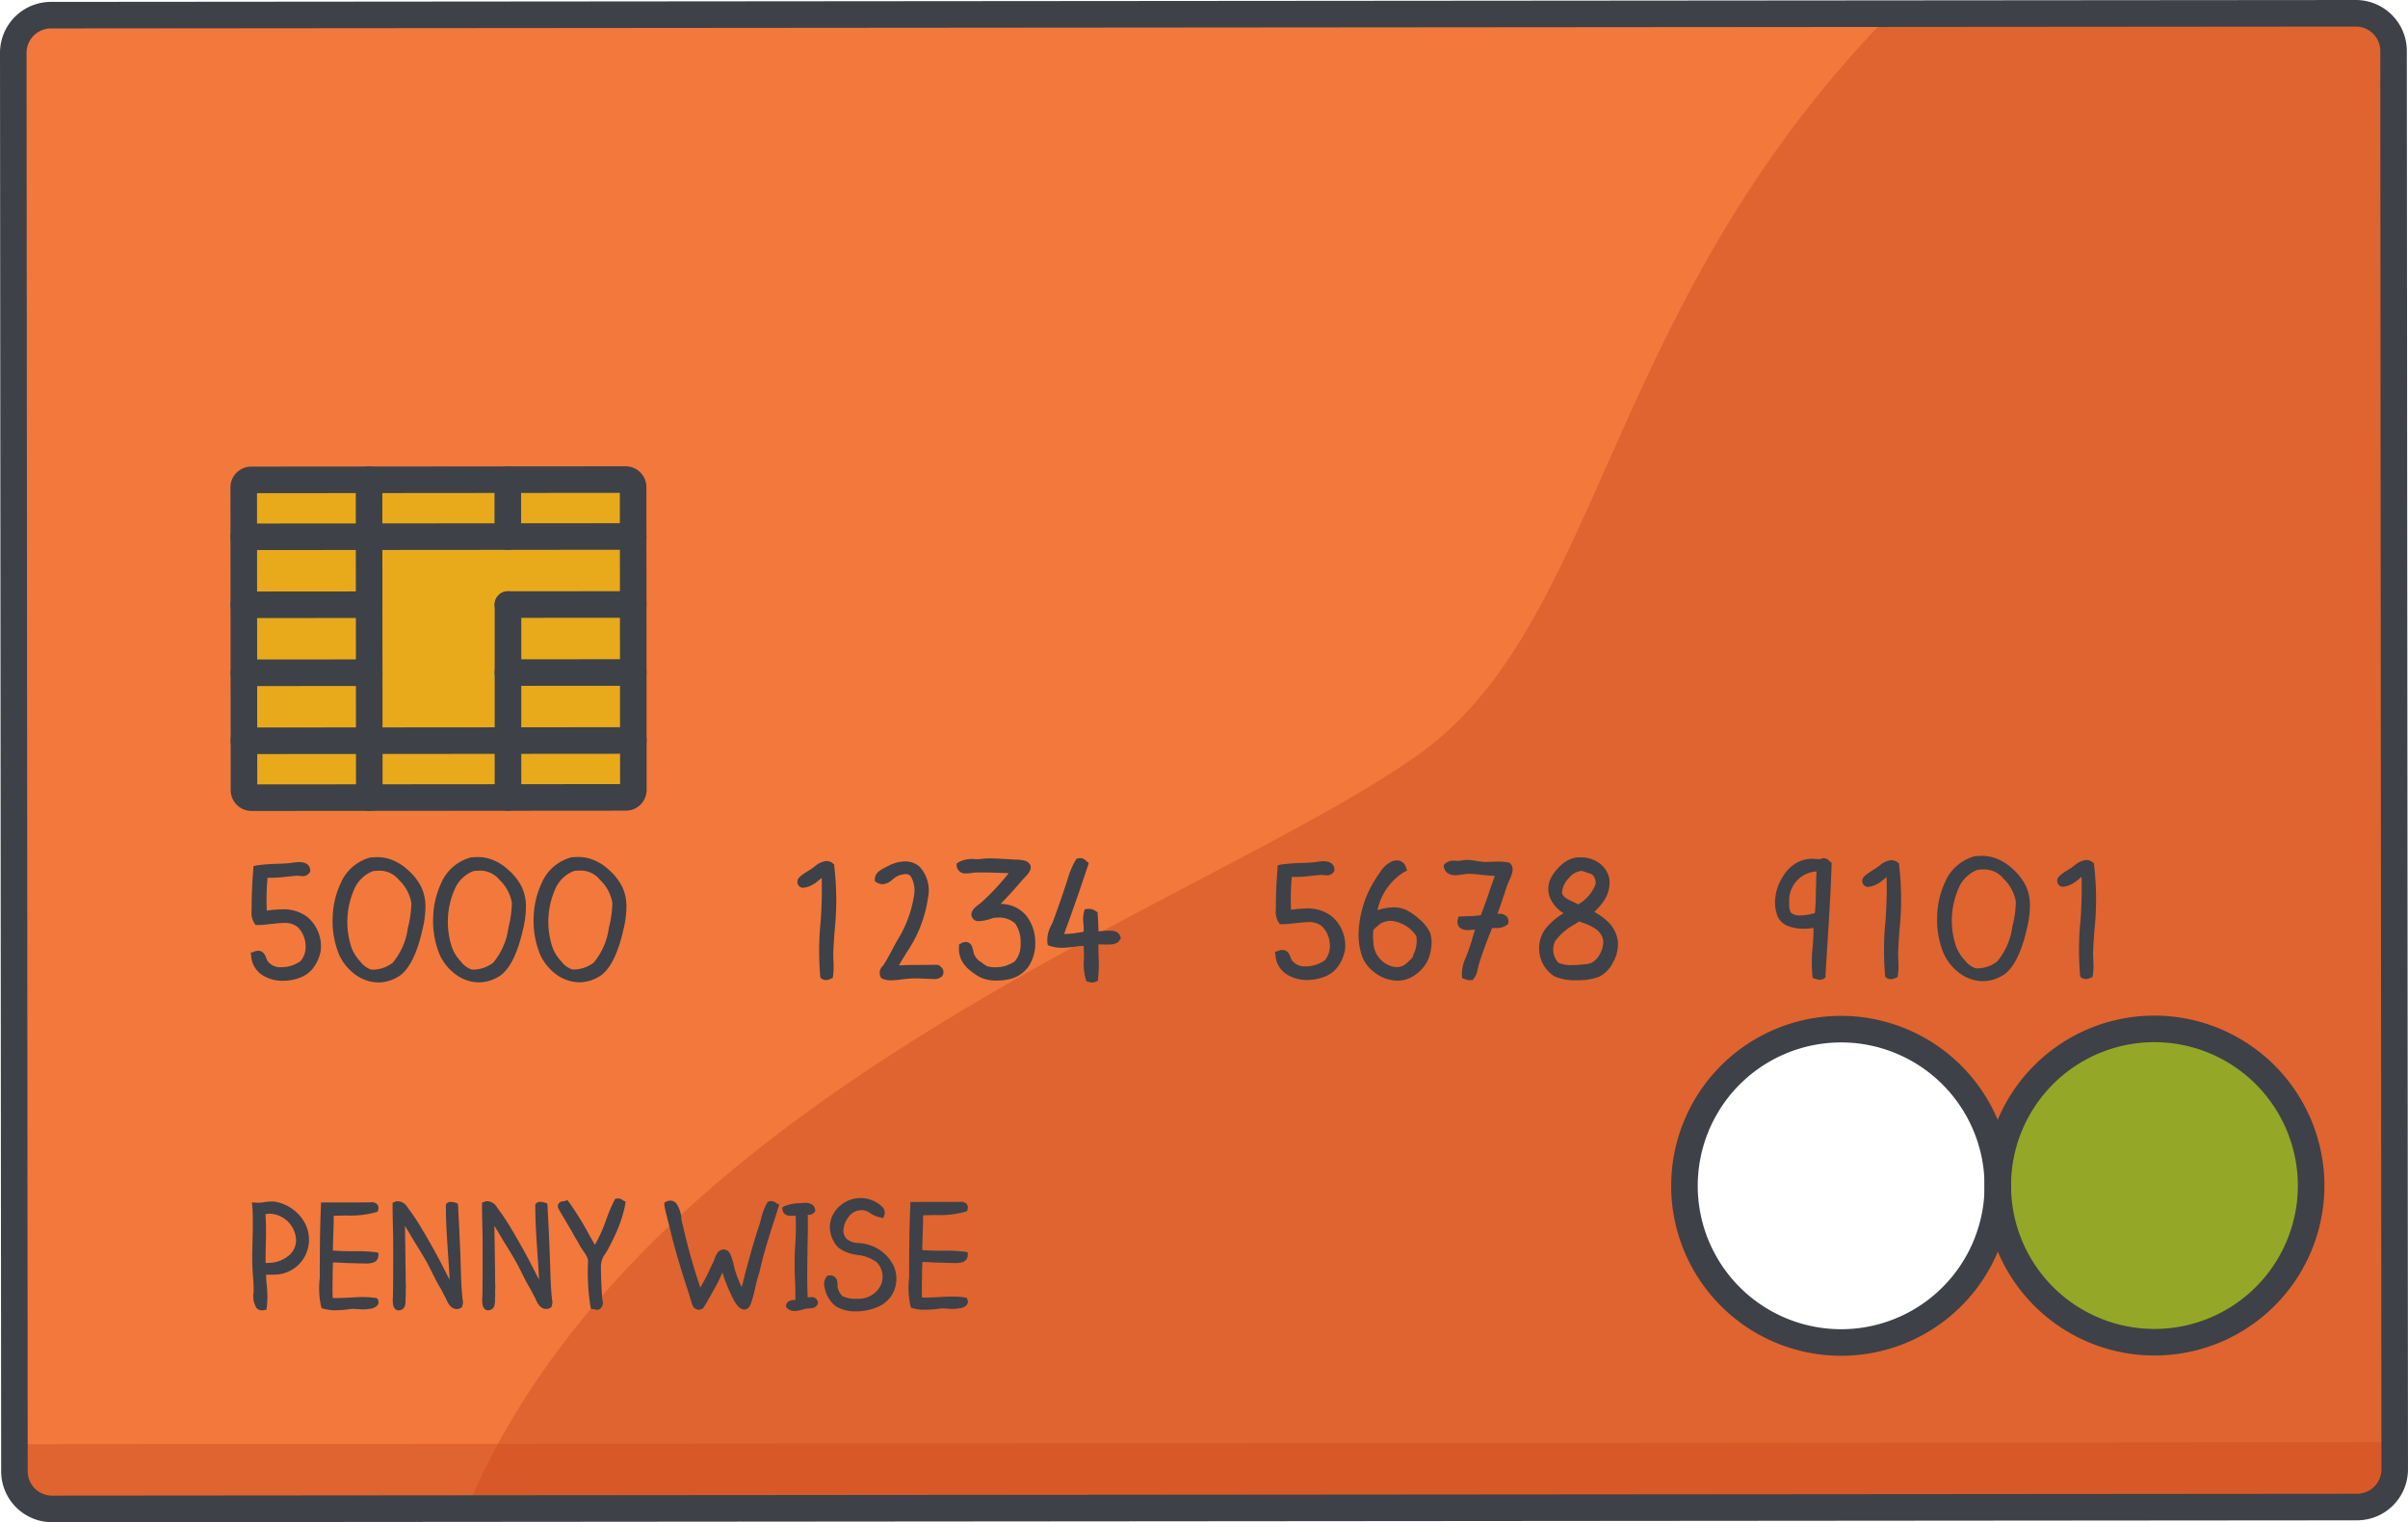 <svg xmlns="http://www.w3.org/2000/svg" viewBox="0 0 181.355 114.632"><g data-name="Layer 2"><g data-name="ART"><path d="M176.721 1.507l-172.178.14a3.049 3.049 0 00-3.036 3.04l.086 105.402a3.049 3.049 0 003.04 3.036l172.18-.14a3.05 3.05 0 003.034-3.04l-.085-105.402a3.049 3.049 0 00-3.04-3.036zM48.19 37.633l.01 13.008.004 5.12v.001l.003 2.766a2.026 2.026 0 01-2.024 2.027l-26.288.022a2.03 2.03 0 01-2.027-2.024l-.01-13.008-.005-5.12-.002-2.767a2.027 2.027 0 012.023-2.027l26.289-.021a2.03 2.03 0 012.027 2.023zM174.565 89.27a12.303 12.303 0 01-24.097 3.513 12.31 12.31 0 11-.009-6.985 12.305 12.305 0 0124.106 3.472z" fill="#f3783c"/><path d="M176.812 112.985a3.05 3.05 0 003.035-3.04l-.085-105.402a3.049 3.049 0 00-3.04-3.036l-34.831.029c-21.174 21.96-21.226 45.41-35.025 55.26-15.675 11.19-57.963 24.98-71.487 56.304zm-50.45-23.675a12.303 12.303 0 0124.097-3.512 12.31 12.31 0 11.01 6.985 12.305 12.305 0 01-24.107-3.473z" fill="#df642f"/><path d="M1.592 108.755v1.334a3.049 3.049 0 003.041 3.036l172.18-.14a3.05 3.05 0 003.034-3.04v-1.335z" fill="#df642f"/><path d="M162.252 77.99a11.292 11.292 0 107.987 3.3 11.254 11.254 0 00-7.987-3.3z" fill="#94a727"/><path d="M149.957 89.29z" fill="#cedd3e"/><path d="M18.879 56.292l.002 2.26a1.014 1.014 0 001.013 1.012l7.413-.006-.003-3.273zM18.876 51.168h8.426v4.108h-8.426zM28.318 56.281h9.437v3.273h-9.437zM38.77 59.549l7.412-.006a1.014 1.014 0 001.012-1.014l-.002-2.26-8.426.007zM38.764 51.152h8.426v4.108h-8.426zM28.302 36.633h9.437v3.273h-9.437zM27.288 36.638l-7.413.006a1.014 1.014 0 00-1.012 1.013l.002 2.26 8.426-.007zM18.872 46.047h8.426v4.108h-8.426zM18.868 40.926h8.426v4.108h-8.426zM46.164 36.622l-7.413.006.002 3.273 8.426-.007-.002-2.26a1.014 1.014 0 00-1.013-1.012zM38.76 46.031h8.426v4.108H38.76z" fill="#e8a91b"/><path d="M28.316 55.272l9.437-.008-.008-9.736a.506.506 0 01.506-.507l.005.001 8.927-.007-.003-4.108-18.875.015z" fill="#e8a91b"/><path d="M24.154 71.61l-.024.142h-.012a2.751 2.751 0 01-.474 1.06v.011a2.218 2.218 0 01-.952.763 3.662 3.662 0 01-1.38.274 2.8 2.8 0 01-1.572-.44 1.863 1.863 0 01-.823-1.438l-.035-.238.214-.06a.826.826 0 01.345-.083c.416 0 .547.369.62.57a.893.893 0 00.119.238 1.2 1.2 0 001.023.428 2.478 2.478 0 001.44-.465 1.687 1.687 0 00.369-1.238 2.011 2.011 0 00-.609-1.333 1.537 1.537 0 00-1.036-.296 7.269 7.269 0 00-.857.072h-.072c-.06.012-.13.012-.202.024a6.637 6.637 0 01-.833.06h-.142l-.096-.119a1.568 1.568 0 01-.215-1.012v-.106c0-.905.034-1.821.13-2.987v-.204l.225-.06h.012a13.377 13.377 0 011.488-.12h.011c.072 0 .156-.012.227-.012a7.156 7.156 0 001.202-.107h.095a1.027 1.027 0 01.201-.012c.762-.001.822.486.822.629v.084l-.047.083a.625.625 0 01-.56.262 1.334 1.334 0 01-.226-.023h-.094a.133.133 0 00-.06-.012c-.143.012-.298.024-.452.047-.096.001-.202.014-.31.026a9.677 9.677 0 01-1.226.084h-.238a17.78 17.78 0 00-.056 2.475 8.603 8.603 0 011.105-.096 2.961 2.961 0 011.894.534 2.795 2.795 0 01.834 1.083 2.868 2.868 0 01.227 1.511zM32.041 68.294a7.314 7.314 0 01-.224 1.714c-.416 1.834-.998 2.988-1.77 3.513h-.012a2.884 2.884 0 01-1.536.464 3 3 0 01-1.821-.653 3.86 3.86 0 01-1.156-1.475v-.011a6.594 6.594 0 01-.466-2.761 6.38 6.38 0 01.653-2.679v-.011a3.384 3.384 0 012.2-1.824h.024c.011-.011.035-.011.07-.011a.11.11 0 01.06.011 2.786 2.786 0 01.286-.023 3.324 3.324 0 01.869.105 3.672 3.672 0 011.441.809 4.326 4.326 0 011.06 1.32 3.43 3.43 0 01.322 1.512zm-4.114 4.716a1.324 1.324 0 00.226.012 2.545 2.545 0 001.416-.513 5.104 5.104 0 001.153-2.667l.012-.024a8.2 8.2 0 00.248-1.82 3.125 3.125 0 00-.965-1.762l-.012-.023a1.87 1.87 0 00-1.488-.642 3.025 3.025 0 00-.44.035 2.534 2.534 0 00-1.404 1.37 6.095 6.095 0 00-.175 4.453 3.164 3.164 0 00.632.974 1.752 1.752 0 00.797.607zM39.61 68.288a7.313 7.313 0 01-.223 1.714c-.416 1.833-.998 2.988-1.77 3.512h-.013a2.886 2.886 0 01-1.536.465 2.998 2.998 0 01-1.82-.653 3.87 3.87 0 01-1.156-1.474v-.012a6.597 6.597 0 01-.467-2.76 6.377 6.377 0 01.653-2.68v-.011a3.384 3.384 0 012.2-1.824h.024c.012-.011.035-.011.071-.011a.11.11 0 01.06.011 2.786 2.786 0 01.285-.023 3.282 3.282 0 01.87.105 3.66 3.66 0 011.44.81 4.326 4.326 0 011.06 1.32 3.43 3.43 0 01.322 1.511zm-4.114 4.716a1.33 1.33 0 00.227.012 2.545 2.545 0 001.416-.513 5.117 5.117 0 001.153-2.667l.012-.024a8.199 8.199 0 00.248-1.82 3.131 3.131 0 00-.966-1.763l-.012-.023a1.872 1.872 0 00-1.488-.64 3.025 3.025 0 00-.44.035 2.534 2.534 0 00-1.404 1.37 6.092 6.092 0 00-.175 4.45 3.167 3.167 0 00.632.976 1.76 1.76 0 00.797.607zM47.179 68.281a7.32 7.32 0 01-.224 1.715c-.416 1.833-.998 2.987-1.77 3.512h-.012a2.876 2.876 0 01-1.536.465 2.997 2.997 0 01-1.822-.653 3.877 3.877 0 01-1.155-1.474v-.012a6.601 6.601 0 01-.467-2.762 6.372 6.372 0 01.654-2.677v-.012a3.381 3.381 0 012.199-1.823h.024c.012-.012.035-.012.072-.012a.11.11 0 01.06.012 2.786 2.786 0 01.284-.024 3.242 3.242 0 01.87.106 3.648 3.648 0 011.44.808 4.315 4.315 0 011.06 1.32 3.425 3.425 0 01.323 1.511zm-4.115 4.717a1.33 1.33 0 00.227.012 2.553 2.553 0 001.416-.513 5.117 5.117 0 001.153-2.667l.012-.023a8.214 8.214 0 00.248-1.823 3.129 3.129 0 00-.966-1.76l-.011-.024a1.876 1.876 0 00-1.489-.641 3.178 3.178 0 00-.44.036 2.53 2.53 0 00-1.404 1.37 6.092 6.092 0 00-.174 4.451 3.167 3.167 0 00.632.976 1.766 1.766 0 00.796.606zM62.866 70.018l-.012.107a59.207 59.207 0 00-.094 1.536c-.012.25 0 .525.012.762v.012a5.193 5.193 0 01-.034 1.06l-.024.154-.154.06a.799.799 0 01-.358.095.497.497 0 01-.285-.083h-.012l-.107-.084-.025-.107v-.012a22.435 22.435 0 01.01-3.892l.01-.083a32.541 32.541 0 00.093-3.44c-.034.036-.07.06-.106.095-.012.012-.036.025-.06.048l-.32.263h-.013l-.012.012h-.012c-.011.011-.035.024-.048.036a1.957 1.957 0 01-.796.297.432.432 0 01-.464-.452v-.011c0-.262.248-.453.832-.823l.166-.094a2.845 2.845 0 00.25-.19s.036-.025.06-.037a1.545 1.545 0 01.88-.405.81.81 0 01.464.154v.012l.12.083v.119a21.776 21.776 0 01.04 4.808zM71.056 73.19a.511.511 0 01-.107.333l-.011.012a.922.922 0 01-.68.19l-.534-.022c-.298-.013-.62-.024-.953-.023a8.231 8.231 0 00-.82.071l-.049.012c-.273.025-.535.06-.773.06a1.691 1.691 0 01-.679-.118l-.012.001-.07-.06-.049-.072a.716.716 0 01.166-.834.44.44 0 00.083-.119l.072-.106c.142-.239.285-.489.416-.739.07-.119.13-.238.19-.356.143-.263.296-.548.51-.906a8.8 8.8 0 001.082-3.082 2.088 2.088 0 00-.24-1.429.468.468 0 00-.31-.179h-.083a1.8 1.8 0 00-.63.157.085.085 0 01-.072.035c-.084.06-.178.13-.274.203l-.023.023a1.19 1.19 0 01-.738.345.916.916 0 01-.452-.142h-.012l-.12-.094v-.144a.81.81 0 01.345-.618 4.1 4.1 0 01.583-.335h.012a2.768 2.768 0 011.32-.382 1.641 1.641 0 011.084.368 2.614 2.614 0 01.668 2.333 9.683 9.683 0 01-1.615 4.154l-.048.073v.011c-.212.345-.391.631-.534.893.464-.036.964-.036 1.452-.037.488 0 1.38-.013 1.38-.013a.479.479 0 01.203.048.434.434 0 01.131.12.452.452 0 01.19.367zM77.506 72.72a2.419 2.419 0 01-1.523 1.025 4.514 4.514 0 01-.917.096 2.77 2.77 0 01-1.273-.26 4.76 4.76 0 01-1.024-.762v-.012a1.908 1.908 0 01-.537-1.535v-.154l.143-.071a.77.77 0 01.357-.109.483.483 0 01.44.274l.013.012v.012a2.52 2.52 0 01.106.333l.036.179a1.232 1.232 0 00.572.713h.012l.071.06a.632.632 0 01.037.036c.119.07.238.166.32.202a2.013 2.013 0 00.584.082 2.525 2.525 0 001.5-.442 1.883 1.883 0 00.44-1.32 2.458 2.458 0 00-.396-1.524 1.767 1.767 0 00-1.332-.452 1.18 1.18 0 00-.31.026h-.036a1 1 0 00-.13.047h-.012l-.012.011a3.388 3.388 0 01-.881.18.534.534 0 01-.583-.392c-.084-.393.308-.69.617-.917l.025-.025a1.326 1.326 0 00.213-.179 18.315 18.315 0 001.939-2.095l-.238-.012c-.62-.023-1.18-.046-1.714-.046-.239 0-.44.001-.643.013l-.19.023a2.164 2.164 0 01-.406.036.65.65 0 01-.725-.57v-.167l.107-.083a2.052 2.052 0 011.26-.25 3.676 3.676 0 00.536-.026 4.901 4.901 0 01.643-.035c.333-.001.69.022 1.035.046a2.15 2.15 0 01.274.012c.274.023.524.034.69.034h.012a2.543 2.543 0 01.476.06.678.678 0 01.524.368l.013.036v.012c.071.356-.274.702-.535.965a1.283 1.283 0 00-.12.13l-.01.012a31.226 31.226 0 01-1.595 1.751 2.716 2.716 0 011.06.225 2.547 2.547 0 01.857.643 3.23 3.23 0 01.692 1.975v.012a3.194 3.194 0 01-.462 1.797zM84.418 70.656l-.071.095c-.166.38-.701.38-.94.38a3.533 3.533 0 01-.356-.01h-.322c-.012.25 0 .548.012.857v.047l.001.18a8.651 8.651 0 01-.047 1.487v.166l-.155.06a.547.547 0 01-.273.071 1.024 1.024 0 01-.298-.047l-.131-.035-.06-.142a4.362 4.362 0 01-.143-1.572l-.001-.19c0-.262 0-.523-.024-.773a4.91 4.91 0 00-.56.046l-.059.013c-.06.012-.119.013-.167.025-.285.023-.571.06-.845.06a2.708 2.708 0 01-.904-.143l-.155-.047-.035-.155a2.322 2.322 0 01.296-1.357v-.012c.046-.096.094-.179.13-.273v-.013c.415-1.13.748-2.083 1.034-2.976l.048-.143a6.271 6.271 0 01.628-1.5l.06-.084.13-.035h.024a.093.093 0 00.048-.012h.071a.569.569 0 01.416.178.04.04 0 01.025.012l.023.024.012.012c0 .011.013.011.013.011l.155.131-.06.19a174.441 174.441 0 01-1.52 4.394c-.059.166-.13.333-.19.512l-.083.25h.036a7.443 7.443 0 001.13-.12l.298-.048a3.592 3.592 0 00-.012-.62 2.261 2.261 0 01.046-.892l.047-.179.167-.023a.984.984 0 01.166-.012.834.834 0 01.526.19l.119.06v.165c.035.452.058.81.06 1.274a2.356 2.356 0 00.286-.024h.011c.167-.011.333-.024.5-.024a1.579 1.579 0 01.429.047.576.576 0 01.428.417zM101.295 71.547l-.024.142h-.012a2.751 2.751 0 01-.475 1.06v.012a2.21 2.21 0 01-.951.762 3.662 3.662 0 01-1.38.275 2.8 2.8 0 01-1.572-.44 1.863 1.863 0 01-.823-1.438l-.036-.238.214-.06a.808.808 0 01.346-.083c.416 0 .547.368.62.57a.894.894 0 00.118.238 1.2 1.2 0 001.024.427 2.478 2.478 0 001.44-.464 1.686 1.686 0 00.368-1.239 2.011 2.011 0 00-.608-1.333 1.542 1.542 0 00-1.036-.296 7.269 7.269 0 00-.858.073h-.07c-.06.011-.132.011-.203.023a6.637 6.637 0 01-.833.06H96.4l-.095-.118a1.568 1.568 0 01-.215-1.012v-.107c0-.905.034-1.82.129-2.987v-.203l.225-.06h.013a13.376 13.376 0 011.487-.12h.012c.071 0 .155-.012.227-.012a7.156 7.156 0 001.202-.108h.094a1.027 1.027 0 01.202-.012c.761 0 .822.487.822.63v.083l-.047.083a.625.625 0 01-.56.263 1.335 1.335 0 01-.226-.023h-.095a.133.133 0 00-.06-.012c-.142.012-.297.023-.452.047-.095 0-.202.013-.31.025a9.677 9.677 0 01-1.226.084h-.237a17.778 17.778 0 00-.057 2.476 8.603 8.603 0 011.106-.096 2.961 2.961 0 011.893.533 2.795 2.795 0 01.834 1.083 2.868 2.868 0 01.228 1.512zM107.769 71.481a2.777 2.777 0 01-.357 1.061 2.879 2.879 0 01-.666.75h-.012a2.34 2.34 0 01-.962.5 2.803 2.803 0 01-.525.06 2.886 2.886 0 01-1.834-.712 2.545 2.545 0 01-.893-1.332 4.88 4.88 0 01-.192-1.69v-.013a8.099 8.099 0 01.866-3.213 10.262 10.262 0 01.773-1.251 2.039 2.039 0 01.951-.81h.012a1.308 1.308 0 01.286-.036.689.689 0 01.667.523l.096.239-.239.119a4.432 4.432 0 00-1.996 2.87 3.855 3.855 0 011.189-.216 2.346 2.346 0 01.881.154 4.029 4.029 0 011.12.773h.011a3.224 3.224 0 01.763.987 2.482 2.482 0 01.06 1.237zm-1.096-.987a2.577 2.577 0 00-1.942-1.152 1.614 1.614 0 00-.75.202l-.011.013h-.012c-.023.023-.12.094-.285.238-.143.13-.214.215-.237.238a3.493 3.493 0 000 .929v.023a1.93 1.93 0 001.513 1.82 2.348 2.348 0 00.262.023c.44 0 .702-.238 1.095-.643.011-.012.011-.024.023-.024a.092.092 0 01.048-.048l.095-.273a2.318 2.318 0 00.2-1.346zM113.727 66.168l-.012.024-.131.297c-.084.203-.144.418-.227.632a2.896 2.896 0 01-.141.429c-.12.357-.262.821-.44 1.262h.12a.744.744 0 01.57.2h.013a.64.64 0 01.13.43v.023l-.023.084-.048.071-.012.012a1.334 1.334 0 01-.904.25h-.012c-.083 0-.154.013-.237.013-.38.93-.737 1.893-.998 2.726l-.071.31-.012.023a1.42 1.42 0 01-.309.751l-.06.096h-.107a.694.694 0 01-.142.012.716.716 0 01-.321-.072l-.227-.071-.023-.179v-.012a2.98 2.98 0 01.33-1.452c.024-.084.06-.155.084-.238a2.184 2.184 0 00.095-.25v-.023l.012-.025a7.534 7.534 0 00.26-.81c.072-.25.143-.475.215-.666h-.202a3.406 3.406 0 01-.345.024.862.862 0 01-.643-.214l-.012-.011a.662.662 0 01-.108-.57l.06-.228h.225l.489-.024h.142a6.276 6.276 0 00.821-.072c.214-.548.428-1.143.618-1.702.13-.405.286-.834.439-1.263-.286 0-.571-.035-.87-.058l-.07-.012a1.233 1.233 0 01-.203-.025c-.273-.023-.57-.057-.869-.057a2.794 2.794 0 00-.38.047h-.036c-.048.011-.095.011-.143.024-.131.012-.274.036-.405.036a.98.98 0 01-.511-.119.673.673 0 01-.345-.487l-.024-.155.107-.107a.899.899 0 01.678-.226h.118a.157.157 0 00.072.011h.166a.899.899 0 00.227-.036h.023c.036 0 .083-.013.131-.013a1.974 1.974 0 01.262-.023h.024a5.435 5.435 0 01.654.082c.156.024.311.048.465.06h.013a1.886 1.886 0 00.285.012 1.21 1.21 0 00.214-.012l.227-.001a1.105 1.105 0 00.19-.012h.227a4.138 4.138 0 01.808.07h.012l.096.036.047.072c.286.333.095.761-.046 1.106zM121.491 72.459a2.369 2.369 0 01-1.058 1.096 4.48 4.48 0 01-1.666.262 3.865 3.865 0 01-1.703-.295 2.499 2.499 0 01-1.085-1.536 2.676 2.676 0 01.012-1.19 2.422 2.422 0 01.464-.928 4.968 4.968 0 011.308-1.096 2.508 2.508 0 01-1.048-1.225 1.789 1.789 0 01.118-1.476l-.001-.011a3.597 3.597 0 01.75-.918 2.12 2.12 0 011.117-.561h.025a2.938 2.938 0 01.32-.012 2.279 2.279 0 011.43.451 1.868 1.868 0 01.739 1.213 2.477 2.477 0 01-.428 1.62 4.919 4.919 0 01-.713.822 4.926 4.926 0 01.964.678 2.503 2.503 0 01.812 1.546v.012a2.739 2.739 0 01-.357 1.548zm-1.036-.547a2.063 2.063 0 00.297-1c-.084-.904-.965-1.225-1.822-1.522l-.346.226-.047.024a4.42 4.42 0 00-1.403 1.214 1.46 1.46 0 00.24 1.655 2.414 2.414 0 001.094.166 4.978 4.978 0 00.643-.036l.274-.024c.119-.012.225-.024.298-.037v-.047h.142a1.54 1.54 0 00.63-.619zm-1.338-6.33h-.012a1.423 1.423 0 00-.963.56l-.012.011a1.723 1.723 0 00-.487 1.036c0 .357.464.56.905.761h.012l.297.155a2.96 2.96 0 001.308-1.513.865.865 0 00-.251-.738 2.538 2.538 0 00-.273-.107 1.157 1.157 0 01-.18-.059l-.296-.095a.072.072 0 01-.048-.012zM137.944 64.97v.155c-.058 1.856-.175 3.749-.294 5.678-.07.999-.117 1.834-.164 2.654v.144l-.119.094h-.012a.536.536 0 01-.296.084.79.79 0 01-.298-.06l-.239-.07-.023-.18a10.992 10.992 0 01-.002-1.988l.012-.06c.035-.463.082-.986.07-1.546a3.36 3.36 0 01-.726.06 3.22 3.22 0 01-1.13-.177 1.412 1.412 0 01-.834-.725 2.931 2.931 0 01-.18-1.464 3.592 3.592 0 01.51-1.464 3.026 3.026 0 01.82-.953h.013a2.234 2.234 0 011.165-.465 1.794 1.794 0 01.25-.013h.143a.491.491 0 00.131.012h.143a.45.45 0 00.13.011h.108a.433.433 0 01.237-.071.61.61 0 01.418.214l.036.035zm-2.341 3.966a3.738 3.738 0 001.083-.18c.058-.559.07-1.19.08-1.797.012-.44.012-.893.047-1.333a2.18 2.18 0 00-2.057 2.358 1.483 1.483 0 00.108.727l.012.012.012.011.012.012a.988.988 0 00.703.19zM143.065 69.953l-.011.108c-.036.5-.072 1.023-.095 1.535-.012.25.001.524.013.761v.012a5.193 5.193 0 01-.035 1.06l-.024.155-.154.06a.811.811 0 01-.358.095.497.497 0 01-.285-.083h-.012l-.107-.084-.024-.106v-.013a22.435 22.435 0 01.008-3.891l.012-.083a32.541 32.541 0 00.092-3.44c-.034.035-.07.06-.106.095-.012.011-.036.024-.06.048l-.32.261h-.013l-.012.012h-.011c-.012.012-.036.024-.048.036a1.958 1.958 0 01-.797.299.434.434 0 01-.464-.453v-.012c0-.262.248-.452.832-.821l.166-.096a2.843 2.843 0 00.25-.19s.036-.025.06-.036a1.551 1.551 0 01.88-.406.81.81 0 01.464.155v.011l.12.084v.12a21.776 21.776 0 01.04 4.807zM152.88 68.196a7.313 7.313 0 01-.223 1.714c-.416 1.833-.998 2.988-1.77 3.512h-.012a2.886 2.886 0 01-1.536.466 3 3 0 01-1.821-.654 3.86 3.86 0 01-1.156-1.474v-.012a6.594 6.594 0 01-.466-2.76 6.377 6.377 0 01.653-2.68v-.011a3.384 3.384 0 012.199-1.823h.024c.012-.012.036-.012.072-.012a.11.11 0 01.06.012 2.786 2.786 0 01.284-.024 3.282 3.282 0 01.87.106 3.66 3.66 0 011.441.808 4.326 4.326 0 011.06 1.32 3.43 3.43 0 01.322 1.512zm-4.113 4.716a1.323 1.323 0 00.226.012 2.545 2.545 0 001.416-.513 5.108 5.108 0 001.153-2.667l.012-.023a8.2 8.2 0 00.248-1.822 3.131 3.131 0 00-.966-1.761l-.011-.024a1.872 1.872 0 00-1.489-.64 3.025 3.025 0 00-.44.035 2.534 2.534 0 00-1.403 1.37 6.092 6.092 0 00-.175 4.451 3.167 3.167 0 00.632.976 1.759 1.759 0 00.797.606zM157.75 69.941l-.012.108c-.036.5-.071 1.023-.094 1.535-.012.25 0 .524.012.762v.011a5.193 5.193 0 01-.034 1.06l-.024.155-.155.06a.802.802 0 01-.357.095.504.504 0 01-.285-.082h-.012l-.107-.084-.024-.107v-.013a22.336 22.336 0 01.008-3.891l.012-.083a32.541 32.541 0 00.092-3.44c-.035.036-.07.06-.106.095-.012.012-.036.024-.06.048l-.32.262h-.013l-.012.011h-.012c-.012.012-.035.025-.048.036a1.972 1.972 0 01-.797.3.436.436 0 01-.464-.454v-.012c0-.261.249-.452.833-.822l.166-.095a2.846 2.846 0 00.25-.19s.036-.024.06-.036a1.551 1.551 0 01.879-.405.81.81 0 01.465.154v.012l.119.084v.119a21.776 21.776 0 01.04 4.807zM22.953 94.618a2.615 2.615 0 01-.78.887 2.717 2.717 0 01-1.12.455h-.02a4.385 4.385 0 01-.57.032h-.423a8.179 8.179 0 00.054.824 7.601 7.601 0 010 1.626l-.03.19-.17.021c-.01 0-.01.011-.021.011a.588.588 0 01-.137.01.526.526 0 01-.412-.167 1.671 1.671 0 01-.222-1.194v-.2c0-.38-.033-.824-.065-1.225l-.031-.56c-.023-.696-.001-1.393.018-2.058v-.033c.02-.854.032-1.657-.022-2.396l-.032-.296.306.021h.01a.696.696 0 00.149.011c.136 0 .274-.022.41-.033l.022-.01a3.786 3.786 0 01.592-.054h.147a3.167 3.167 0 012.43 1.773v.01a2.658 2.658 0 01-.083 2.355zm-2.935-.948c-.01.443-.02.907-.01 1.435h.127a2.421 2.421 0 001.731-.656 1.532 1.532 0 00.432-1.098 2.075 2.075 0 00-1.955-1.952 1.794 1.794 0 00-.349.042c.054.814.044 1.51.024 2.229zM28.478 97.907a.405.405 0 01-.042.38.842.842 0 01-.623.276 2.444 2.444 0 01-.423.042c-.148 0-.317-.01-.465-.021a5.526 5.526 0 00-.411-.02l-.053.01a9.932 9.932 0 01-1.193.097 3.138 3.138 0 01-.898-.116l-.138-.032-.052-.147v-.01a6.291 6.291 0 01-.097-2.123c0-1.658.008-3.77.09-5.438v-.253l3.634-.003a.889.889 0 01.169-.012.563.563 0 01.443.17.452.452 0 01.063.4l-.032.127-.127.053h-.01a7.194 7.194 0 01-2.301.244c-.116.011-.232.011-.338.011-.179 0-.359.012-.538.012 0 .423-.011.834-.03 1.277 0 .138-.011.276-.011.423-.011.296-.022.602-.02.919.506.04 1.034.052 1.498.052a12.42 12.42 0 011.7.071s.19.021.212.053a.459.459 0 01.01.2.538.538 0 01-.42.539 1.712 1.712 0 01-.518.064 1.684 1.684 0 01-.233-.01h-.137c-.211 0-.454-.01-.697-.02-.147 0-.296 0-.443-.01h-.01c-.328-.022-.655-.03-.963-.042.001.233-.01.454-.02.697v.296c-.01.528-.02 1.066.003 1.689h.295c.221-.001.443-.012.655-.022.105 0 .21-.01.306-.01.306-.022.644-.044 1.002-.044a6.862 6.862 0 01.95.062.537.537 0 01.15.043.653.653 0 01.063.126zM34.81 98.367l-.02.074-.074.053h-.01a.535.535 0 01-.307.084c-.443 0-.665-.453-.78-.706l-.022-.053v-.021c-.033-.042-.053-.095-.085-.148-.01-.021-.02-.032-.032-.052-.106-.212-.254-.518-.391-.729-.158-.264-.296-.539-.424-.802-.02-.032-.042-.074-.063-.105v-.01a23.975 23.975 0 00-.454-.888c-.222-.39-.455-.78-.687-1.16-.033-.053-.065-.106-.096-.148-.19-.296-.37-.612-.55-.92-.105-.168-.212-.348-.317-.517.012.54.021 1.352.033 2.144.012.908.023 1.764.024 2.154a.463.463 0 00.01.116 3.224 3.224 0 01-.01.444v.201a1.656 1.656 0 010 .231v.011a1.33 1.33 0 00-.01.212 1.777 1.777 0 01-.042.475.474.474 0 01-.476.37h-.042c-.137-.01-.316-.106-.38-.422a2.856 2.856 0 01-.021-.518.463.463 0 00.01-.116c.021-1.119.02-2.048.02-3.136 0-.285 0-.57-.002-.876 0-.444-.01-.877-.022-1.341-.011-.486-.023-.982-.023-1.52v-.18l.17-.053c.01-.01.02-.01.031-.02a.375.375 0 01.148-.033.882.882 0 01.76.433c.043.052.074.116.117.168a15.155 15.155 0 011.047 1.593l.116.19c.476.824 1.015 1.763 1.47 2.681l.433.845c-.021-.676-.075-1.33-.118-1.974-.074-1.14-.16-2.312-.161-3.59v-.117l.085-.084.01-.01a.037.037 0 00.021-.011.37.37 0 01.254-.075 1.13 1.13 0 01.39.074l.138.053.021.158.01.212c.064 1.203.119 2.354.162 3.473l.032.92c.022.801.044 1.562.118 2.28v.021a1.084 1.084 0 00.022.158v.011a.797.797 0 01-.032.496zM41.546 98.361l-.02.075-.075.052h-.01a.543.543 0 01-.306.085c-.444 0-.666-.454-.781-.707l-.022-.052v-.022c-.031-.042-.053-.095-.085-.147-.01-.022-.02-.033-.031-.053a8.001 8.001 0 00-.392-.728c-.158-.264-.296-.539-.424-.802-.02-.033-.042-.075-.062-.106v-.01a22.595 22.595 0 00-.455-.887 44.23 44.23 0 00-.687-1.162c-.033-.052-.064-.105-.096-.147-.19-.296-.37-.612-.55-.919-.105-.168-.211-.348-.317-.517.012.54.023 1.352.034 2.144.011.908.022 1.764.023 2.154a.463.463 0 00.01.117 3.222 3.222 0 01-.01.443v.201a1.656 1.656 0 01.001.232v.01a1.332 1.332 0 00-.01.212 1.777 1.777 0 01-.043.475.473.473 0 01-.475.37h-.042c-.137-.01-.317-.107-.38-.423a2.843 2.843 0 01-.022-.517.474.474 0 00.011-.117c.02-1.119.02-2.048.019-3.135l-.001-.876c0-.445-.011-.877-.023-1.342-.01-.485-.022-.98-.022-1.52v-.179l.169-.054c.01-.01.021-.01.032-.02a.38.38 0 01.147-.033.883.883 0 01.761.434c.042.052.073.116.116.168a15.073 15.073 0 011.047 1.593l.116.19c.476.823 1.015 1.764 1.47 2.68l.434.845c-.022-.676-.076-1.33-.118-1.973-.075-1.141-.16-2.313-.162-3.591v-.116l.085-.084.01-.011a.037.037 0 00.022-.01.365.365 0 01.254-.075 1.13 1.13 0 01.39.074l.137.052.021.158.011.212c.065 1.203.118 2.354.161 3.474l.032.919c.022.801.043 1.562.119 2.28v.021a1.084 1.084 0 00.021.158v.011a.797.797 0 01-.032.496zM47.113 90.491l-.021.2a9.842 9.842 0 01-.737 2.25 14.3 14.3 0 01-.19.4c-.042.086-.085.17-.127.264l-.179.34a3.248 3.248 0 01-.158.284c-.031.053-.063.096-.084.138v.01a1.605 1.605 0 00-.358 1.11c0 .622.043 1.605.096 2.28v.01a.261.261 0 00.011.085.062.062 0 00.01.042.612.612 0 01-.179.655h-.01a.331.331 0 01-.222.074.446.446 0 01-.2-.041h-.022a.038.038 0 00-.031-.01h-.19l-.053-.201a16.013 16.013 0 01-.193-3.02v-.19a1.115 1.115 0 000-.328v-.01a2.078 2.078 0 00-.348-.623v-.01a.593.593 0 01-.085-.138 1.632 1.632 0 01-.117-.159l-.264-.484c-.138-.201-.233-.39-.307-.518-.126-.243-.265-.464-.391-.675-.053-.095-.106-.19-.159-.275l-.042-.074c-.19-.306-.37-.611-.529-.918l-.02-.053v-.063a.357.357 0 01.221-.338h.01a.484.484 0 01.148-.043h.053l.116-.02.159-.075.127.158a21.841 21.841 0 011.522 2.46l.433.76a11.503 11.503 0 00.822-1.807 11.896 11.896 0 01.643-1.543l.053-.105.138-.031h.031a.363.363 0 01.064-.011.595.595 0 01.327.116l.01.01.064.043zM58.684 90.724l-.054.19h-.01c-.106.36-.22.718-.337 1.066-.39 1.226-.8 2.504-1.085 3.824v.01l-.01.011c-.128.38-.221.76-.305 1.13a9.42 9.42 0 01-.264 1.004c-.095.338-.232.654-.56.654-.252 0-.485-.188-.739-.611a7.588 7.588 0 01-.348-.707 1.108 1.108 0 00-.054-.116.161.161 0 01-.02-.064.159.159 0 01-.022-.031l-.01-.01v-.011a11.514 11.514 0 01-.456-1.236q-.094.207-.19.412a6.844 6.844 0 01-.316.634l-.284.507c-.2.36-.411.74-.654 1.12l-.031.043-.053.01a.248.248 0 01-.053.032.414.414 0 01-.169.042.496.496 0 01-.465-.253 1.661 1.661 0 01-.137-.38 32.936 32.936 0 00-.34-1.077c-.454-1.425-.92-2.903-1.291-4.518l-.158-.602c-.022-.084-.042-.19-.064-.274a5.604 5.604 0 01-.17-.782v-.18l.148-.073a.66.66 0 01.306-.074.607.607 0 01.454.22 2.314 2.314 0 01.37 1.089 2.646 2.646 0 00.043.285c.021.095.042.179.063.264a.943.943 0 01.043.137v.02a45.994 45.994 0 001.281 4.53 15.843 15.843 0 00.791-1.532c.064-.127.127-.264.19-.39a1.475 1.475 0 00.084-.212 1.95 1.95 0 01.21-.454.574.574 0 01.476-.275.512.512 0 01.233.052c.243.106.358.464.518 1.024v.043a7.911 7.911 0 00.613 1.709 4.9 4.9 0 00.127-.485v-.011c.042-.127.073-.264.105-.402.347-1.298.674-2.523 1.095-3.77.052-.148.094-.316.137-.485a4.357 4.357 0 01.453-1.183v-.01l.053-.075.073-.02a.36.36 0 01.17-.034.614.614 0 01.4.158l.043.022zM61.611 98.113l-.03.085c-.117.317-.466.327-.698.338h-.01a.313.313 0 00-.096.01h-.074l-.306.086c-.032.01-.063.01-.095.021a1.699 1.699 0 01-.463.074.76.76 0 01-.55-.211l-.096-.094.022-.138a.407.407 0 01.316-.339.628.628 0 01.243-.042.13.13 0 01.064-.01h.063c.01-.412 0-.876-.022-1.426v-.01c0-.074-.01-.16-.012-.232a23.005 23.005 0 01.03-2.556 20.548 20.548 0 00.03-2.133h-.01a2.536 2.536 0 01-.296.022 1.191 1.191 0 01-.348-.043.497.497 0 01-.338-.41l-.022-.17.148-.095a3.375 3.375 0 011.235-.234c.106-.01.222-.021.349-.021a.934.934 0 01.454.095.494.494 0 01.285.412l.032.084-.063.085a.501.501 0 01-.475.221h-.042c.02.803 0 1.595-.02 2.43v.4c-.02 1.098-.04 2.228.014 3.39h.022a2.027 2.027 0 01.242-.021.455.455 0 01.497.358zM67.133 97.58a2.345 2.345 0 01-1.13.878 4.078 4.078 0 01-1.54.297 2.9 2.9 0 01-1.51-.38 2.338 2.338 0 01-.847-1.413.91.91 0 01.168-.845l.01-.01.074-.053h.085c.021 0 .042-.011.074-.011a.53.53 0 01.508.337v.01a1.217 1.217 0 01.052.433v.106l.011.021v.02a1.478 1.478 0 00.339.624 2.116 2.116 0 001.13.21h.042a1.86 1.86 0 001.752-1.046 1.574 1.574 0 00-.328-1.71 2.925 2.925 0 00-1.416-.538h-.011a.459.459 0 01-.106-.022 2.828 2.828 0 01-1.351-.537 2.269 2.269 0 01-.636-1.667 2.145 2.145 0 01.76-1.48 2.348 2.348 0 012.724-.265 1.96 1.96 0 01.422.316.612.612 0 01.192.664l-.085.211-.2-.051a2.034 2.034 0 01-.773-.317h-.01l-.01-.01a1.081 1.081 0 00-.613-.221 1.55 1.55 0 00-.338.042 1.24 1.24 0 00-.696.518 1.709 1.709 0 00-.349.887v.01a.827.827 0 00.551.897v.011a1.869 1.869 0 00.644.116h.01a2.4 2.4 0 01.444.064 3.083 3.083 0 012.135 1.666 2.373 2.373 0 01-.178 2.238zM72.865 97.871a.403.403 0 01-.043.38.835.835 0 01-.622.276 2.443 2.443 0 01-.423.042c-.147 0-.316-.01-.465-.021a6.111 6.111 0 00-.41-.02l-.053.01a9.735 9.735 0 01-1.194.097 3.172 3.172 0 01-.897-.115l-.138-.033-.053-.147v-.01a6.291 6.291 0 01-.096-2.123c-.001-1.658.008-3.77.09-5.438v-.253l3.633-.003a.892.892 0 01.17-.011.562.562 0 01.443.168.452.452 0 01.063.401l-.032.127-.127.053h-.01a7.166 7.166 0 01-2.302.244c-.115.01-.231.01-.338.012-.178 0-.358.01-.538.01 0 .423-.01.835-.03 1.278 0 .138-.01.275-.01.423-.011.296-.022.601-.021.919.507.042 1.035.051 1.5.051a12.413 12.413 0 011.7.072s.19.021.211.052a.459.459 0 01.01.202.54.54 0 01-.421.539 1.736 1.736 0 01-.518.063 1.684 1.684 0 01-.232-.01h-.137c-.212 0-.454-.01-.697-.02-.148 0-.296 0-.443-.01h-.011c-.327-.022-.654-.031-.961-.042 0 .233-.01.454-.022.696v.296c-.008.529-.02 1.067.002 1.69h.296c.222 0 .444-.012.656-.023.105 0 .21-.01.305-.01.307-.02.645-.043 1.003-.043a7.04 7.04 0 01.951.062.532.532 0 01.148.043.716.716 0 01.063.126z" fill="#3e4147"/><path d="M37.511 108.726q-1.158 2.129-2.132 4.374l141.433-.115a3.05 3.05 0 003.035-3.04v-1.335z" fill="#d85927"/><path d="M3.919 114.632a3.838 3.838 0 01-3.832-3.828L0 3.976A3.84 3.84 0 013.828.142L177.434 0h.003a3.841 3.841 0 013.83 3.828l.087 106.828a3.84 3.84 0 01-3.828 3.834l-173.604.142zM177.437 2h-.001L3.83 2.142A1.84 1.84 0 002 3.974l.087 106.828a1.835 1.835 0 001.832 1.83l173.605-.142a1.84 1.84 0 001.83-1.832L179.268 3.83A1.84 1.84 0 00177.437 2z" fill="#3e4147"/><path d="M18.942 61.071a1.569 1.569 0 01-1.567-1.566l-.019-22.799a1.568 1.568 0 011.566-1.567l28.193-.024a1.568 1.568 0 011.568 1.566l.018 22.8a1.568 1.568 0 01-1.564 1.567zm.414-23.932l.019 21.932 27.326-.023-.018-21.933z" fill="#3e4147"/><path d="M27.813 61.063a1 1 0 01-1-.999l-.019-23.932a1 1 0 01.999-1.001h.001a1 1 0 011 .999l.02 23.932a1 1 0 01-1 1.001zM38.257 44.527h.001a.999.999 0 011 1v14.529a1 1 0 01-1 1h-.002a.999.999 0 01-.999-1V45.528a1 1 0 011-1zM38.246 35.122a.999.999 0 011 1v4.286a1 1 0 01-1 1h-.001a.999.999 0 01-1-.999v-4.287a1 1 0 011-1z" fill="#3e4147"/><path d="M18.36 41.424a1 1 0 01-.002-2l29.327-.024a1 1 0 01.002 2l-29.327.024zM38.252 46.528a1 1 0 01-.001-2l9.438-.007a1 1 0 01.002 2l-9.438.007zM18.363 46.545a1 1 0 010-2l9.438-.008a1 1 0 01.002 2l-9.439.008zM38.256 51.65a1 1 0 01-.001-2l9.438-.008h.001a1 1 0 01.001 2l-9.438.007zM18.368 51.665a1 1 0 010-2l9.437-.007a1 1 0 01.002 2l-9.438.007zM18.372 56.786a1 1 0 010-2l29.325-.023h.001a1 1 0 01.001 2l-29.326.023zM138.666 102.098a12.798 12.798 0 01-.01-25.596h.009a12.813 12.813 0 0112.799 12.787 12.798 12.798 0 01-12.788 12.809zm-.001-23.596h-.008a10.798 10.798 0 00.009 21.596h.008a10.798 10.798 0 0010.79-10.807 10.81 10.81 0 00-10.799-10.79z" fill="#3e4147"/><path d="M162.26 102.078a12.798 12.798 0 01-.009-25.596h.01a12.813 12.813 0 0112.799 12.789 12.797 12.797 0 01-12.789 12.807zm0-23.596h-.007a10.798 10.798 0 00.007 21.596h.01a10.796 10.796 0 0010.79-10.806 10.812 10.812 0 00-10.8-10.79z" fill="#3e4147"/></g></g></svg>

